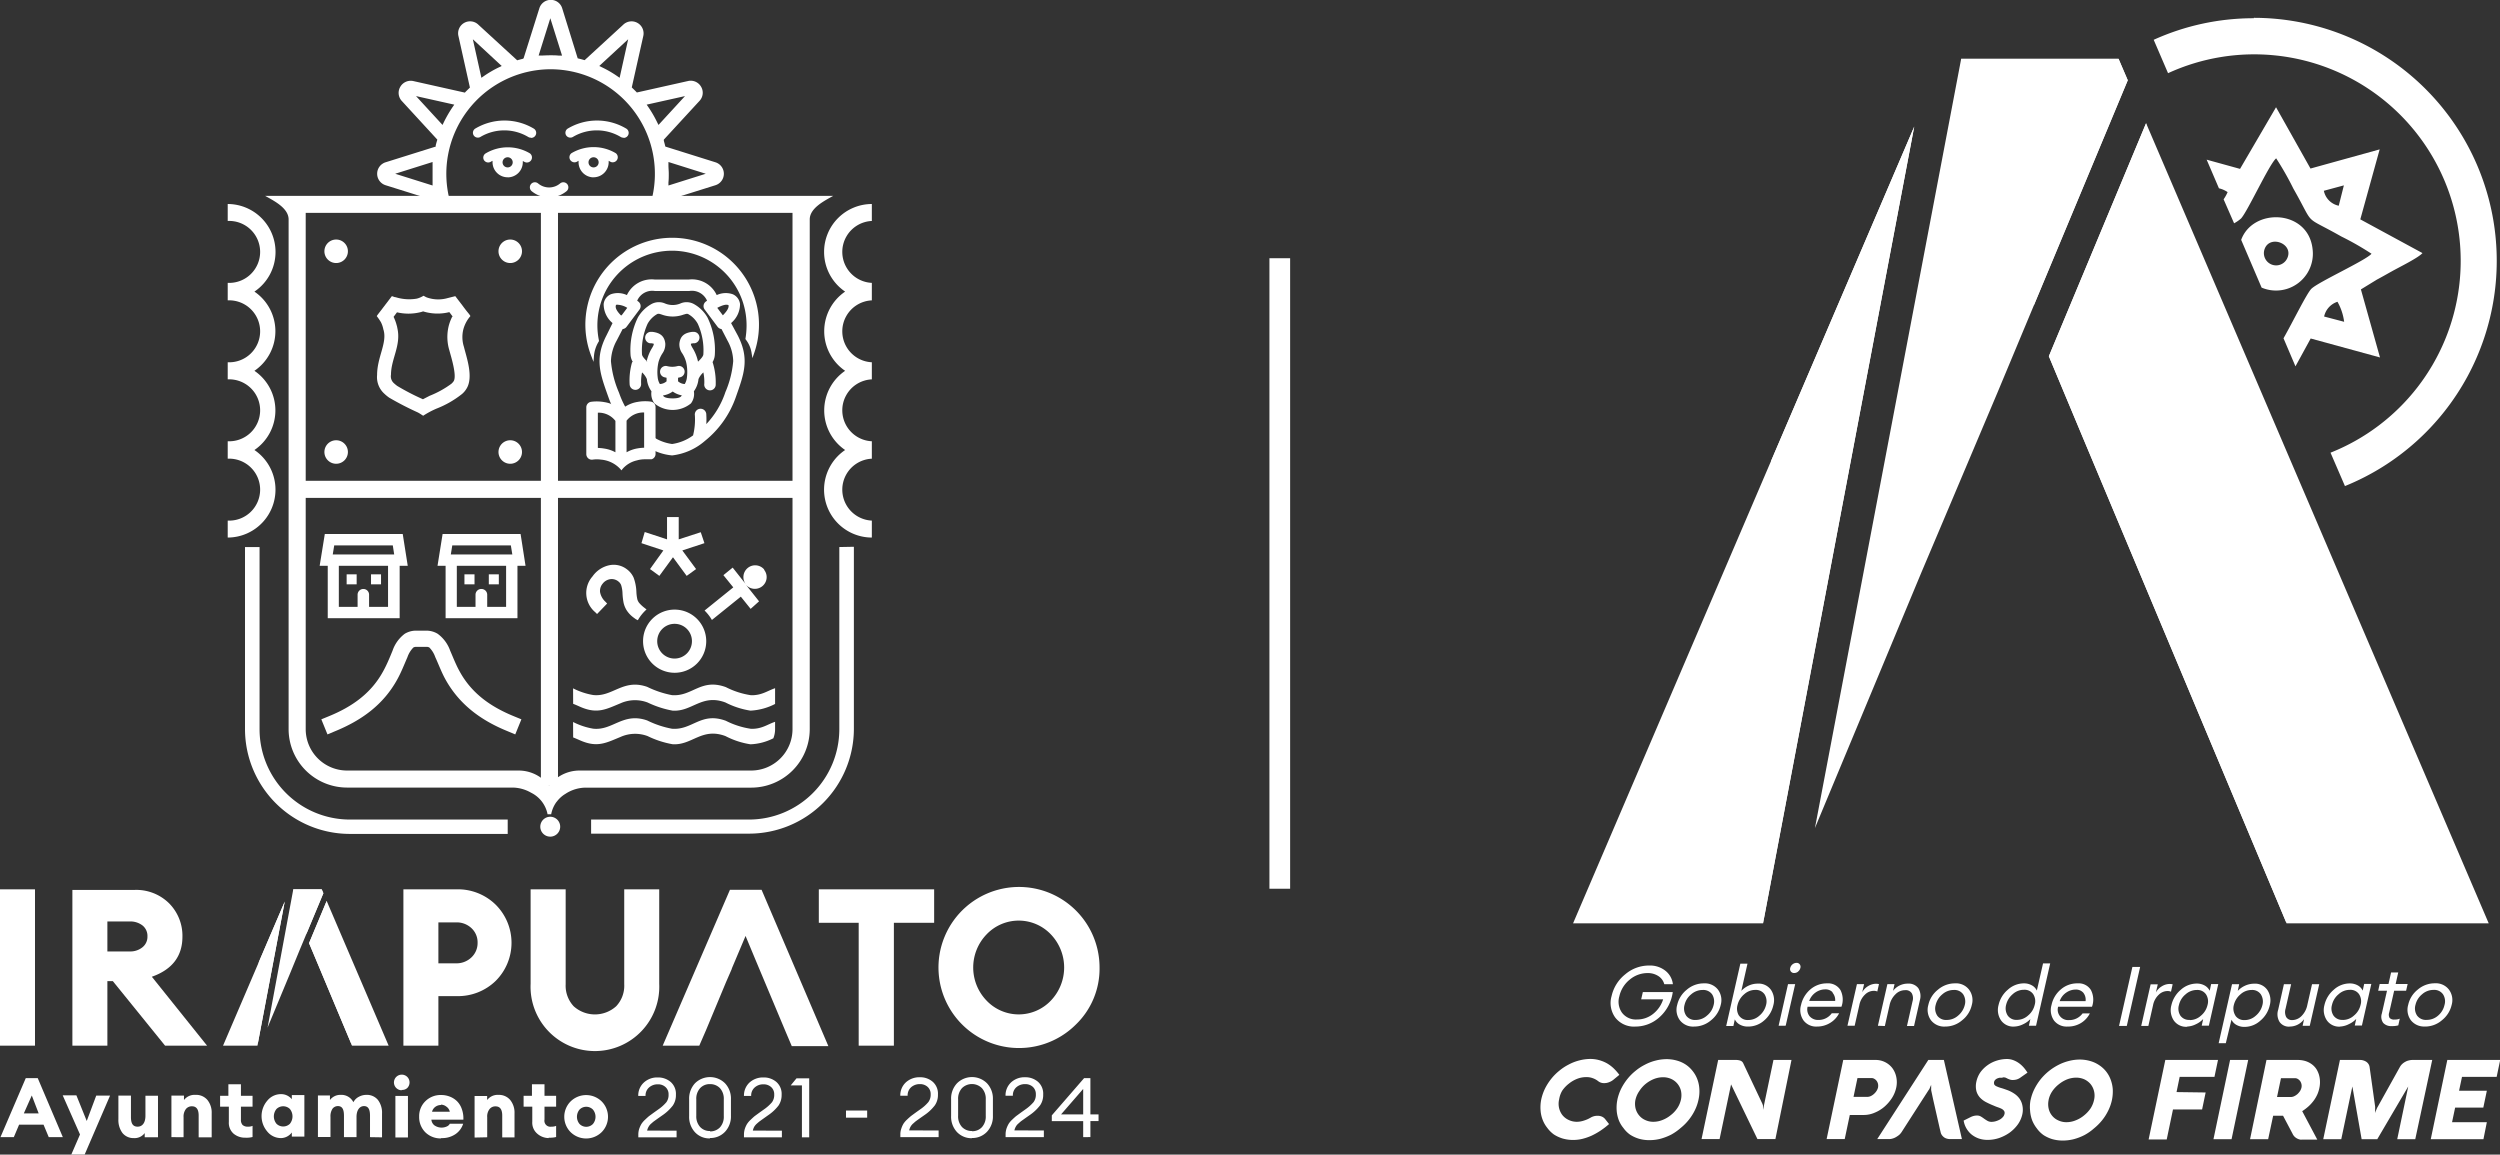 <svg id="Capa_1" data-name="Capa 1" xmlns="http://www.w3.org/2000/svg" viewBox="0 0 374.38 172.9"><rect x="0" y="0" width="374.38" height="172.9" fill="#333333" stroke="none"/><defs><style>.cls-1,.cls-2{fill:#fff;}.cls-2{fill-rule:evenodd;}</style></defs><rect class="cls-1" x="190.1" y="38.67" width="3.1" height="94.42"/><path class="cls-2" d="M206.32,438.1a6.64,6.64,0,0,0,9.65,0,7.17,7.17,0,0,0,0-9.89,6.64,6.64,0,0,0-9.65,0,7.14,7.14,0,0,0,0,9.89m13.39,3.59a12.06,12.06,0,1,1,3.54-8.53A11.62,11.62,0,0,1,219.71,441.69Z" transform="translate(-58.59 -288.27)"/><path class="cls-2" d="M130.11,429.46a2.89,2.89,0,0,0-.91-2.19,3.21,3.21,0,0,0-2.32-.87h-2.64v6.13h2.64a3.22,3.22,0,0,0,2.31-.89,2.94,2.94,0,0,0,.92-2.18M119,444.86h5.24v-7.42h2.7a8.09,8.09,0,0,0,5.89-2.29,8.05,8.05,0,0,0,0-11.39,8.07,8.07,0,0,0-5.89-2.31H119Z" transform="translate(-58.59 -288.27)"/><path class="cls-2" d="M74.67,430.75H78a2.87,2.87,0,0,0,1.93-.63,2,2,0,0,0,.74-1.61,2,2,0,0,0-.74-1.65,3,3,0,0,0-1.93-.6H74.67Zm-5.24,14.11h5.24V435.2h.82l7.82,9.66H89.6l-8.27-10.32q4.58-1.62,4.58-6a6.9,6.9,0,0,0-2-5,7,7,0,0,0-5.24-2H69.43Z" transform="translate(-58.59 -288.27)"/><polygon class="cls-2" points="128.59 156.59 133.86 156.59 133.86 138.19 139.89 138.19 139.89 133.18 122.62 133.18 122.62 138.19 128.59 138.19 128.59 156.59"/><path class="cls-2" d="M157.83,444.86h5.48l1-2.3h0c.17-.41,1.91-4.57,3-7.2h0l.87-2v-.05l0,0h0l2.06-4.88,1.57,3.77,4.5,10.73.85,2h5.48l-10-23.41h-4.74Z" transform="translate(-58.59 -288.27)"/><path class="cls-2" d="M157.31,435.59V421.45h-5.24v14.21a4.47,4.47,0,0,1-1.21,3.3,4.75,4.75,0,0,1-6.36,0,4.51,4.51,0,0,1-1.2-3.3V421.45h-5.25v14.14a9.64,9.64,0,1,0,19.26,0" transform="translate(-58.59 -288.27)"/><rect class="cls-1" y="133.18" width="5.24" height="23.41"/><path class="cls-2" d="M152.66,294.15l-4.33,4,.43.21a16.55,16.55,0,0,1,2.23,1.29l.39.27Zm8.51,8.51-5.74,1.28.27.39a17.69,17.69,0,0,1,1.29,2.23l.21.42Zm3.11,11.63-5.59-1.76,0,.47c0,.43.05.86.05,1.29s0,.86-.05,1.29l0,.47ZM129.4,294.15l4.32,4-.43.21a16.44,16.44,0,0,0-2.22,1.29l-.39.27Zm-8.51,8.51,5.73,1.28-.27.39a19,19,0,0,0-1.29,2.23l-.2.42Zm-3.12,11.63,5.6-1.76,0,.47c0,.43,0,.86,0,1.29s0,.86,0,1.29l0,.47ZM141,296.55h0c.43,0,.86,0,1.28.05l.48,0L141,291v0l-1.75,5.59.47,0C140.17,296.57,140.59,296.55,141,296.55Zm17.24,21.94h-2.15A15.66,15.66,0,0,0,141,298.64h0A15.66,15.66,0,0,0,126,318.49h-2.16l0-.13-7.5-2.35a1.8,1.8,0,0,1,0-3.44l7.5-2.35,0-.18c.06-.23.12-.46.19-.69l.05-.17-5.32-5.79a1.78,1.78,0,0,1-.23-2.11,1.8,1.8,0,0,1,2-.86l7.68,1.72.12-.14.5-.49.13-.13-1.71-7.68a1.79,1.79,0,0,1,3-1.71l5.79,5.31.17-.05.69-.18L137,297l2.36-7.49a1.79,1.79,0,0,1,1.71-1.26h0a1.78,1.78,0,0,1,1.71,1.26L145.1,297l.17.05c.24.05.47.12.69.18l.18.05,5.78-5.31a1.8,1.8,0,0,1,3,1.71l-1.72,7.68.13.13.5.49.13.14,7.68-1.72a1.79,1.79,0,0,1,1.94.86,1.77,1.77,0,0,1-.23,2.11L158,309.18l0,.17c.06.23.13.46.18.69l.05.18,7.49,2.35a1.8,1.8,0,0,1,0,3.44l-7.49,2.35Z" transform="translate(-58.59 -288.27)"/><path class="cls-2" d="M153.81,381l-.34-.25a4.15,4.15,0,0,1-1.07-1.14,3.7,3.7,0,0,1-.43-1.09,9.8,9.8,0,0,1-.16-1.42,4.59,4.59,0,0,0-.21-1.23,1.28,1.28,0,0,0-.4-.52A1.57,1.57,0,0,0,150,375a1.76,1.76,0,0,0-1.18.7,1.68,1.68,0,0,0-.37,1.24,2.6,2.6,0,0,0,.8,1.44l.26.27L148,380.22l-.27-.27a3.75,3.75,0,0,1-.41-5.36,4.11,4.11,0,0,1,2.54-1.68,3.24,3.24,0,0,1,2.62.62,3.16,3.16,0,0,1,1,1.25,6.87,6.87,0,0,1,.41,2.11,6.46,6.46,0,0,0,.15,1.16,1.57,1.57,0,0,0,.27.51,5.26,5.26,0,0,0,.81.75l.29.23a6.34,6.34,0,0,0-1.3,1.61ZM173,373.58a1.75,1.75,0,0,1-.26,2.48,1.77,1.77,0,0,1-2.48-.26l2,2.52L171,379.45l-1.47-1.83-4.33,3.49a6.53,6.53,0,0,0-1.1-1.41l4.3-3.47-1.48-1.83,1.39-1.13,2,2.53a1.76,1.76,0,0,1,2.74-2.22Z" transform="translate(-58.59 -288.27)"/><path class="cls-2" d="M170.22,339a11.94,11.94,0,0,0,.17-2,11.17,11.17,0,1,0-22.11,2.24v.07l0,.06a4.86,4.86,0,0,0-.75,2.31l-.06.78-.28-.73a13,13,0,1,1,24.31-.5l-.23.67-.12-.7a4.28,4.28,0,0,0-.87-2.07l-.05-.07Z" transform="translate(-58.59 -288.27)"/><path class="cls-2" d="M144.42,398.7c.44.17,1,.43,1.25.53,2.43,1,3.73.27,5.84-.6a5.33,5.33,0,0,1,4.06-.13,14,14,0,0,0,3.74,1.22c2.93.19,4.37-2.55,7.92-1.22a12.1,12.1,0,0,0,3.74,1.23,8.26,8.26,0,0,0,3.43-.9,3.6,3.6,0,0,0,.26-1.35v-1.12c-1.14.38-2,1.1-3.61,1.05a12.19,12.19,0,0,1-3.76-1.2c-3.74-1.38-5,1.43-8.07,1.19a14.33,14.33,0,0,1-3.71-1.24c-3.62-1.27-5.17,1.56-8.1,1.23a10.4,10.4,0,0,1-3-1Z" transform="translate(-58.59 -288.27)"/><path class="cls-2" d="M144.42,393.67c.44.16,1,.43,1.25.53,2.43,1,3.73.26,5.84-.61a5.33,5.33,0,0,1,4.06-.12,14.78,14.78,0,0,0,3.74,1.22c2.93.19,4.37-2.55,7.92-1.22a12.36,12.36,0,0,0,3.74,1.22,9,9,0,0,0,3.69-1v-2.36c-1.14.38-2,1.09-3.61,1.05a12.2,12.2,0,0,1-3.76-1.21c-3.74-1.37-5,1.43-8.07,1.2a14.72,14.72,0,0,1-3.71-1.24c-3.62-1.27-5.17,1.55-8.1,1.22a10.36,10.36,0,0,1-3-1Z" transform="translate(-58.59 -288.27)"/><path class="cls-1" d="M134.61,311.82a.76.76,0,1,0,.76.75.76.76,0,0,0-.76-.75m0,3a2.26,2.26,0,0,1-2.26-2.26,1.48,1.48,0,0,1,0-.21,2.69,2.69,0,0,0-.29.16.75.75,0,0,1-1-.27.74.74,0,0,1,.26-1,6.49,6.49,0,0,1,6.63,0,.76.76,0,0,1-.77,1.3l-.3-.16a1.48,1.48,0,0,1,0,.21A2.26,2.26,0,0,1,134.61,314.83Z" transform="translate(-58.59 -288.27)"/><path class="cls-2" d="M140.84,320.15H104.37v77.33a6.2,6.2,0,0,0,6.18,6.18h25.72a5.71,5.71,0,0,1,4.55,2.28,5.69,5.69,0,0,1,4.55-2.28h25.72a6.2,6.2,0,0,0,6.18-6.18V320.15Zm0-2.55h42.53c-1.4.78-3.45,1.82-3.52,3.46v76.42a8.77,8.77,0,0,1-8.74,8.74H146.38a5.6,5.6,0,0,0-3.13.94,4.46,4.46,0,0,0-1.25,1.12l-.11.13h0a4.58,4.58,0,0,0-.76,1.8h-.54a4.57,4.57,0,0,0-2.47-3.23,5.67,5.67,0,0,0-2.86-.77H110.55a8.76,8.76,0,0,1-8.74-8.74V321.06c-.07-1.64-2.12-2.68-3.52-3.46h42.53Z" transform="translate(-58.59 -288.27)"/><rect class="cls-1" x="81" y="31.28" width="2.56" height="86.39"/><rect class="cls-1" x="44.13" y="72" width="76.47" height="2.56"/><path class="cls-2" d="M155.42,342.43a6.38,6.38,0,0,1,.83-2.07,2.74,2.74,0,0,0,.23-.45.51.51,0,0,0,0-.17,2.92,2.92,0,0,0-.39-.07l-.19,0a.86.86,0,0,1,.25-1.7l.16,0c1.08.14,1.78.57,1.91,1.75a2.37,2.37,0,0,1-.45,1.5,4.77,4.77,0,0,0-.56,1.24,6.71,6.71,0,0,0-.13,2.32,2.35,2.35,0,0,0,.33,1,1.63,1.63,0,0,0,1-.41v-.53l-.35-.08a.86.86,0,0,1,.45-1.66,3,3,0,0,0,1.51,0,.86.86,0,1,1,.45,1.66l-.34.08v.53a1.6,1.6,0,0,0,1,.41,2.35,2.35,0,0,0,.33-1,6.48,6.48,0,0,0-.13-2.32,4.74,4.74,0,0,0-.55-1.24,2.31,2.31,0,0,1-.45-1.5c.13-1.18.82-1.61,1.9-1.75l.16,0a.86.86,0,0,1,.25,1.7l-.19,0a3.24,3.24,0,0,0-.39.07s0,.13,0,.16a3.29,3.29,0,0,0,.23.46,6.38,6.38,0,0,1,.83,2.07c.3-.29.8-.78.8-1.11a9.56,9.56,0,0,0-.83-4.55,3.66,3.66,0,0,0-1.4-1.44c-.23-.15-.49,0-.73.05a4.73,4.73,0,0,1-3.26,0c-.24-.07-.5-.2-.74-.05a3.73,3.73,0,0,0-1.4,1.44,9.69,9.69,0,0,0-.83,4.55c0,.33.51.82.8,1.11m5.25,5.06a3.3,3.3,0,0,1-1.45-.59,3.35,3.35,0,0,1-1.45.59c.14.41,1.08.44,1.45.44S160.53,347.9,160.67,347.49Zm-7.42-5a2.38,2.38,0,0,1-.35-1.16,11.13,11.13,0,0,1,1.1-5.51,5.36,5.36,0,0,1,1.92-1.95,2.31,2.31,0,0,1,2.18-.14,3,3,0,0,0,2.24,0,2.29,2.29,0,0,1,2.17.14,5.28,5.28,0,0,1,1.92,1.95,11.15,11.15,0,0,1,1.1,5.52,2.41,2.41,0,0,1-.34,1.15,10,10,0,0,1,.47,3.35.86.86,0,1,1-1.71-.1,7,7,0,0,0-.14-1.7,2.85,2.85,0,0,0-.73,1,3.7,3.7,0,0,1-.69,1.83,2.35,2.35,0,0,1-.44,1.81,4.31,4.31,0,0,1-5.47,0,2.43,2.43,0,0,1-.44-1.81,3.7,3.7,0,0,1-.69-1.83,3,3,0,0,0-.72-1,6.52,6.52,0,0,0-.14,1.7.86.86,0,0,1-1.72.1A9.78,9.78,0,0,1,153.25,342.5Zm-1.68-7,.84-1.12a3,3,0,0,0-1.37-.46.78.78,0,0,0-.26,0,.1.1,0,0,0-.07.09C150.66,334.47,151.18,335.09,151.57,335.49ZM166,334.37l.84,1.12c.4-.4.91-1,.86-1.45,0-.05,0-.07-.06-.09C167.25,333.78,166.51,334.1,166,334.37Zm-11.37,15.28a.86.86,0,0,1,1.16.86c0,.09,0,.19,0,.3l-.13-.4A1.66,1.66,0,0,0,154.65,349.65Zm-4.31-13a3.68,3.68,0,0,1-1.33-2.85,1.81,1.81,0,0,1,1.09-1.47,3.2,3.2,0,0,1,2.39.13,4.09,4.09,0,0,1,4.17-2.33h5.11a4.08,4.08,0,0,1,4.17,2.33,3.2,3.2,0,0,1,2.39-.13,1.82,1.82,0,0,1,1.1,1.47,3.69,3.69,0,0,1-1.34,2.85l1,1.85c1.82,3.54.92,5.81-.31,9.3a14.54,14.54,0,0,1-4.6,6.49,9.06,9.06,0,0,1-4.92,2.18,8.08,8.08,0,0,1-4.05-1.53,1.66,1.66,0,0,0,.62-.49,1.8,1.8,0,0,0,.35-.93,6.83,6.83,0,0,0,3.08,1.24,6.89,6.89,0,0,0,3.14-1.29,9.82,9.82,0,0,0,.27-3,.86.86,0,1,1,1.71-.11,11.21,11.21,0,0,1,0,1.42,12.88,12.88,0,0,0,2.78-4.56l.07-.21a14.87,14.87,0,0,0,1.18-4.66,6.61,6.61,0,0,0-.85-3.06l-.9-1.74a.9.9,0,0,1-.59-.34l-1.93-2.58a.85.85,0,0,1,.17-1.2l.18-.13a2.47,2.47,0,0,0-2.68-1.45h-5.11a2.46,2.46,0,0,0-2.67,1.45l.17.13a.85.85,0,0,1,.17,1.2l-1.93,2.58a.86.86,0,0,1-.59.34l-.9,1.74a6.73,6.73,0,0,0-.85,3.06,15.15,15.15,0,0,0,1.18,4.66l.08.21a12.82,12.82,0,0,0,1.34,2.73,1.53,1.53,0,0,0-.46,1.4,1.89,1.89,0,0,0-.21.62,14.86,14.86,0,0,1-2.29-4.17c-1.24-3.49-2.14-5.76-.31-9.3Z" transform="translate(-58.59 -288.27)"/><path class="cls-1" d="M140.82,317.85a4.22,4.22,0,0,1-2.6-.94.76.76,0,0,1-.12-1.06.75.75,0,0,1,1.06-.12,2.56,2.56,0,0,0,3.32,0,.75.75,0,1,1,.94,1.18,4.22,4.22,0,0,1-2.6.94" transform="translate(-58.59 -288.27)"/><path class="cls-1" d="M138.09,308.89a.75.75,0,0,1-.38-.1,7,7,0,0,0-7.2,0,.75.75,0,0,1-1-.27.74.74,0,0,1,.26-1,8.56,8.56,0,0,1,8.74,0,.75.75,0,0,1-.39,1.4Z" transform="translate(-58.59 -288.27)"/><path class="cls-1" d="M151.94,308.89a.75.75,0,0,1-.38-.1,7,7,0,0,0-7.2,0,.75.75,0,0,1-1-.27.74.74,0,0,1,.26-1,8.56,8.56,0,0,1,8.74,0,.75.75,0,0,1-.39,1.4Z" transform="translate(-58.59 -288.27)"/><path class="cls-1" d="M147.47,311.82a.76.76,0,1,1-.75.75.76.76,0,0,1,.75-.75m0,3a2.27,2.27,0,0,0,2.27-2.26c0-.07,0-.14,0-.21l.29.16a.76.76,0,0,0,.77-1.3,6.49,6.49,0,0,0-6.63,0,.76.76,0,0,0,.77,1.3l.29-.16c0,.07,0,.14,0,.21A2.26,2.26,0,0,0,147.47,314.83Z" transform="translate(-58.59 -288.27)"/><path class="cls-1" d="M99.85,326a7.15,7.15,0,0,1-3.16,5.94,7.17,7.17,0,0,1,0,11.86,7.17,7.17,0,0,1,0,11.86,7.17,7.17,0,0,1-4,13.11v-2.54a4.64,4.64,0,1,0,0-9.27v-2.61a4.64,4.64,0,1,0,0-9.27v-2.56a4.64,4.64,0,1,0,0-9.27v-2.62a4.64,4.64,0,1,0,0-9.27v-2.54A7.18,7.18,0,0,1,99.85,326" transform="translate(-58.59 -288.27)"/><path class="cls-1" d="M182,326a7.17,7.17,0,0,0,3.15,5.94,7.18,7.18,0,0,0,0,11.86,7.18,7.18,0,0,0,0,11.86,7.17,7.17,0,0,0,4,13.11v-2.54a4.64,4.64,0,0,1,0-9.27v-2.61a4.64,4.64,0,0,1,0-9.27v-2.56a4.64,4.64,0,0,1,0-9.27v-2.62a4.64,4.64,0,0,1,0-9.27v-2.54A7.17,7.17,0,0,0,182,326" transform="translate(-58.59 -288.27)"/><path class="cls-2" d="M134.62,413.15H110.94a15.71,15.71,0,0,1-15.66-15.67V370.19h2.18v27.29A13.53,13.53,0,0,0,110.94,411h23.68Zm51.84-43v27.29a15.71,15.71,0,0,1-15.67,15.67H147.11V411h23.68a13.54,13.54,0,0,0,13.49-13.49V370.19Z" transform="translate(-58.59 -288.27)"/><path class="cls-2" d="M141,410.58a1.49,1.49,0,1,1-1.5,1.49,1.49,1.49,0,0,1,1.5-1.49" transform="translate(-58.59 -288.27)"/><path class="cls-2" d="M118.44,373v7.85H107.67V373h-1.21l.77-4.76H118.9l.75,4.76Zm-7.94,1.28H112v1.5h-1.5Zm3.65,0h1.5v1.5h-1.5ZM113,376.47h0a.85.85,0,0,1,.86.86v1.82h2.84V373h-7.37v6.15h2.81v-1.82A.86.86,0,0,1,113,376.47Zm-4.58-5.17h9.2l-.21-1.36h-8.77Z" transform="translate(-58.59 -288.27)"/><path class="cls-2" d="M152.42,351.3V356a5,5,0,0,1,1.63-.58,6.64,6.64,0,0,1,1-.1v-5.28a3.18,3.18,0,0,0-2.63,1.23M150.75,356V351.3a3.17,3.17,0,0,0-2.63-1.23v5.28a6.64,6.64,0,0,1,1,.1A5,5,0,0,1,150.75,356Zm.83-6.33a4.69,4.69,0,0,1,2.47-1.21,6.44,6.44,0,0,1,2-.05.83.83,0,0,1,.71.83v7a.82.82,0,0,1-.29.64.76.76,0,0,1-.32.17H156a5.25,5.25,0,0,0-.56,0h-.27a4.42,4.42,0,0,0-1,.11h0l-.22.06a4,4,0,0,0-2.11,1.25l-.19.24-.2-.24a4.43,4.43,0,0,0-2.86-1.37h0a4.29,4.29,0,0,0-1.24,0,.82.82,0,0,1-.67-.19.86.86,0,0,1-.29-.64v-7a.84.84,0,0,1,.72-.83,6.45,6.45,0,0,1,2,.05A4.62,4.62,0,0,1,151.58,349.7Z" transform="translate(-58.59 -288.27)"/><path class="cls-2" d="M108.93,324.14a1.76,1.76,0,1,1-1.76,1.76,1.76,1.76,0,0,1,1.76-1.76" transform="translate(-58.59 -288.27)"/><path class="cls-2" d="M135,324.14a1.76,1.76,0,1,1-1.76,1.76,1.76,1.76,0,0,1,1.76-1.76" transform="translate(-58.59 -288.27)"/><path class="cls-2" d="M108.93,354.2a1.76,1.76,0,1,1-1.76,1.76,1.76,1.76,0,0,1,1.76-1.76" transform="translate(-58.59 -288.27)"/><path class="cls-2" d="M135,354.2a1.76,1.76,0,1,1-1.76,1.76A1.76,1.76,0,0,1,135,354.2" transform="translate(-58.59 -288.27)"/><path class="cls-2" d="M126.39,335.69l-.24-.32-.27-.36a7.28,7.28,0,0,1-3.93-.11,3.52,3.52,0,0,1-.48.14,7.5,7.5,0,0,1-3.43,0l-.51.68A6.8,6.8,0,0,1,118,337a2.23,2.23,0,0,1,.09.39c.6,2.6-.94,4.6-.95,7a1.37,1.37,0,0,0,.38,1.21,6.09,6.09,0,0,0,.55.46,34.84,34.84,0,0,0,3.86,2c.33-.18.66-.34,1-.52a14.36,14.36,0,0,0,3.24-1.79,2,2,0,0,0,.36-.4c.51-.84-.41-3.71-.64-4.59a6.89,6.89,0,0,1-.09-3.74,7.32,7.32,0,0,1,.51-1.33M116,337.61a.76.76,0,0,1,.06.2c.47,1.9-1,4-1,6.62a3.34,3.34,0,0,0,1.09,2.8,6.13,6.13,0,0,0,.72.59,46.46,46.46,0,0,0,4.28,2.21c.31.16.54.33.81.5a13,13,0,0,1,2-1.07,14.64,14.64,0,0,0,3.82-2.19,3.18,3.18,0,0,0,.68-.81c1.06-1.72,0-4.64-.39-6.23a4.78,4.78,0,0,1-.09-2.65,5,5,0,0,1,.87-1.75l.18-.22c0-.1-.46-.63-.56-.76s-.39-.5-.56-.74l-1.14-1.49-1.15.29a5.11,5.11,0,0,1-3.12-.1c-.2-.08-.32-.17-.49-.25a3.52,3.52,0,0,1-1,.43,6.78,6.78,0,0,1-3.16-.21c-.2,0-.4-.13-.58-.16l-1.7,2.23c-.1.13-.52.66-.56.76a8.81,8.81,0,0,1,.62.9A4.06,4.06,0,0,1,116,337.61Z" transform="translate(-58.59 -288.27)"/><path class="cls-2" d="M136.08,373v7.85H125.32V373h-1.21l.76-4.76h11.68l.74,4.76Zm-7.94,1.28h1.51v1.5h-1.51Zm3.65,0h1.5v1.5h-1.5Zm-1.11,2.19h0a.86.86,0,0,1,.87.86v1.82h2.83V373H127v6.15h2.8v-1.82A.86.86,0,0,1,130.68,376.47Zm-4.58-5.17h9.21l-.22-1.36h-8.77Z" transform="translate(-58.59 -288.27)"/><path class="cls-2" d="M159.62,381.69a2.6,2.6,0,1,0,2.59,2.59,2.59,2.59,0,0,0-2.59-2.59m0-2.13a4.73,4.73,0,1,1-4.73,4.72A4.72,4.72,0,0,1,159.62,379.56Z" transform="translate(-58.59 -288.27)"/><path class="cls-2" d="M121.63,382.71h.81a3.26,3.26,0,0,1,1.69.47A5.3,5.3,0,0,1,126,385.7c.46,1.05.87,2.13,1.43,3.13,1.81,3.31,4.69,5.3,8.12,6.7l1.12.46-.92,2.26-1.12-.47c-4-1.62-7.25-4-9.34-7.78-.59-1.07-1-2.2-1.52-3.33a3.82,3.82,0,0,0-.88-1.43.77.77,0,0,0-.42-.1h-1.56a.77.77,0,0,0-.42.1,3.82,3.82,0,0,0-.88,1.43c-.49,1.13-.93,2.26-1.52,3.33-2.09,3.82-5.38,6.16-9.34,7.78l-1.12.47-.92-2.26,1.12-.46c3.43-1.4,6.31-3.39,8.12-6.7.56-1,1-2.08,1.43-3.13a5.3,5.3,0,0,1,1.82-2.52,3.26,3.26,0,0,1,1.69-.47h.79" transform="translate(-58.59 -288.27)"/><polygon class="cls-1" points="98.74 86.24 97.34 85.22 99.34 82.43 96.06 81.34 96.55 79.67 99.89 80.77 99.89 77.43 101.64 77.43 101.64 80.77 104.94 79.7 105.49 81.34 102.18 82.43 104.24 85.22 102.83 86.24 100.78 83.45 98.74 86.24"/><polygon class="cls-1" points="48.92 134.92 58.2 156.59 52.72 156.59 51.68 154.12 51.68 154.12 47.16 143.32 47.16 143.32 46.28 141.24 48.92 134.92"/><path class="cls-1" d="M102.51,421.45h4.26l.25.58-3.53,8.45L102,434.11h0l-.52,1.25h0l-2.84,6.84,0,.06v0Z" transform="translate(-58.59 -288.27)"/><polygon class="cls-1" points="33.4 156.59 42.64 135.01 38.55 156.59 33.4 156.59"/><polygon class="cls-2" points="52.72 156.59 49.37 137.5 48.92 134.92 46.28 141.24 52.72 156.59"/><polygon class="cls-2" points="48.42 133.76 48.17 133.18 43.91 133.18 45.88 139.86 48.42 133.76"/><polygon class="cls-2" points="38.55 156.59 42.64 135.01 38.76 144.07 38.55 156.59"/><path class="cls-1" d="M217.49,455.15h3.31v-3.81Zm3.31,3.41v-2.4h-4.7v-.86l4.84-5.58h.94v5.43h1.22v1h-1.22v2.4Zm-5.89-1v1h-5.73v-.42a2.84,2.84,0,0,1,.14-.88,4.23,4.23,0,0,1,.32-.7,3.25,3.25,0,0,1,.55-.64c.25-.24.44-.41.59-.53l.71-.52.66-.47a6.41,6.41,0,0,0,1.22-1.09,1.82,1.82,0,0,0,.34-1.16,1.46,1.46,0,0,0-.44-1.11,1.65,1.65,0,0,0-1.17-.42,1.92,1.92,0,0,0-1.3.46,1.58,1.58,0,0,0-.53,1.28h-1.1a2.65,2.65,0,0,1,.83-2,2.94,2.94,0,0,1,2.08-.77,2.88,2.88,0,0,1,1.95.68,2.37,2.37,0,0,1,.78,1.91,2.73,2.73,0,0,1-.46,1.61,6.77,6.77,0,0,1-1.58,1.48l-.6.42-.6.43c-.14.1-.29.24-.46.39a1.6,1.6,0,0,0-.4.48,1.8,1.8,0,0,0-.21.56Zm-10.76.11a1.94,1.94,0,0,0,1.49-.61,2.35,2.35,0,0,0,.57-1.67V452.9a2.35,2.35,0,0,0-.57-1.67,2.12,2.12,0,0,0-3,0,2.35,2.35,0,0,0-.57,1.67v2.46a2.35,2.35,0,0,0,.57,1.67A2,2,0,0,0,204.15,457.64Zm0,1.05a3,3,0,0,1-2.26-.93,3.37,3.37,0,0,1-.87-2.4V452.9a3.34,3.34,0,0,1,.88-2.4,3.17,3.17,0,0,1,4.5,0,3.33,3.33,0,0,1,.88,2.39v2.46a3.34,3.34,0,0,1-.88,2.4A3,3,0,0,1,204.15,458.69Zm-5-1.16v1h-5.73v-.42a2.58,2.58,0,0,1,.15-.88,3.56,3.56,0,0,1,.31-.7,3.25,3.25,0,0,1,.55-.64c.25-.24.45-.41.59-.53l.71-.52.66-.47a5.83,5.83,0,0,0,1.22-1.09,1.82,1.82,0,0,0,.35-1.16,1.43,1.43,0,0,0-.45-1.11,1.65,1.65,0,0,0-1.17-.42,1.92,1.92,0,0,0-1.3.46,1.62,1.62,0,0,0-.53,1.28h-1.1a2.65,2.65,0,0,1,.83-2,3,3,0,0,1,2.09-.77,2.85,2.85,0,0,1,1.94.68,2.37,2.37,0,0,1,.78,1.91,2.73,2.73,0,0,1-.46,1.61,6.57,6.57,0,0,1-1.58,1.48l-.6.42-.6.43c-.14.1-.29.24-.46.39a1.76,1.76,0,0,0-.4.48,2.09,2.09,0,0,0-.21.56Zm-13.87-1.92v-1.07h3.17v1.07Zm-6.6,2.95v-7.78H177l.87-1.06h1.9v8.84Zm-3-1v1H170v-.42a2.84,2.84,0,0,1,.14-.88,3.54,3.54,0,0,1,.32-.7,3.25,3.25,0,0,1,.55-.64c.25-.24.44-.41.58-.53l.71-.52.66-.47a6.22,6.22,0,0,0,1.23-1.09,1.82,1.82,0,0,0,.34-1.16,1.43,1.43,0,0,0-.45-1.11,1.65,1.65,0,0,0-1.17-.42,1.89,1.89,0,0,0-1.29.46,1.59,1.59,0,0,0-.54,1.28H170a2.65,2.65,0,0,1,.82-2,3,3,0,0,1,2.09-.77,2.88,2.88,0,0,1,1.95.68,2.37,2.37,0,0,1,.78,1.91,2.8,2.8,0,0,1-.46,1.61,6.65,6.65,0,0,1-1.59,1.48l-.59.42-.6.43c-.14.1-.3.24-.47.39a2,2,0,0,0-.4.48,2.07,2.07,0,0,0-.2.56Zm-10.77.11a2,2,0,0,0,1.5-.61,2.35,2.35,0,0,0,.57-1.67V452.9a2.35,2.35,0,0,0-.57-1.67,2,2,0,0,0-1.5-.61,1.93,1.93,0,0,0-1.48.61,2.35,2.35,0,0,0-.57,1.67v2.46a2.35,2.35,0,0,0,.57,1.67A1.93,1.93,0,0,0,164.93,457.64Zm0,1.05a2.94,2.94,0,0,1-2.25-.93,3.37,3.37,0,0,1-.87-2.4V452.9a3.37,3.37,0,0,1,.87-2.4,3.19,3.19,0,0,1,4.51,0,3.33,3.33,0,0,1,.88,2.39v2.46a3.34,3.34,0,0,1-.88,2.4A3,3,0,0,1,164.93,458.69Zm-5-1.16v1h-5.73v-.42a2.84,2.84,0,0,1,.14-.88,4.23,4.23,0,0,1,.32-.7,3.25,3.25,0,0,1,.55-.64c.25-.24.44-.41.58-.53l.71-.52.66-.47a6.22,6.22,0,0,0,1.23-1.09,1.82,1.82,0,0,0,.34-1.16,1.43,1.43,0,0,0-.45-1.11,1.61,1.61,0,0,0-1.17-.42,1.91,1.91,0,0,0-1.29.46,1.59,1.59,0,0,0-.54,1.28h-1.09a2.62,2.62,0,0,1,.83-2,2.94,2.94,0,0,1,2.08-.77,2.88,2.88,0,0,1,1.95.68,2.37,2.37,0,0,1,.78,1.91,2.73,2.73,0,0,1-.46,1.61,6.77,6.77,0,0,1-1.58,1.48l-.6.42-.6.43c-.14.1-.3.24-.47.39a1.72,1.72,0,0,0-.39.48,1.8,1.8,0,0,0-.21.56Zm-14.53-1a1.4,1.4,0,0,0,2,0,1.69,1.69,0,0,0,0-2.16,1.4,1.4,0,0,0-2,0,1.69,1.69,0,0,0,0,2.16Zm3.3,1.23a3.32,3.32,0,0,1-4.63,0,3.26,3.26,0,0,1,0-4.62,3.32,3.32,0,0,1,4.63,0,3.26,3.26,0,0,1,0,4.62Zm-7.92.88A2.64,2.64,0,0,1,139,458a2.16,2.16,0,0,1-.7-1.75V454H137v-1.63h1.25v-1.73h1.88v1.73h1.74V454h-1.74v1.93a.9.9,0,0,0,1.05,1.06,1.68,1.68,0,0,0,.69-.12v1.67A3.78,3.78,0,0,1,140.76,458.64Zm-11.1-.08v-6.22h1.88V453a2,2,0,0,1,1.73-.77A2.19,2.19,0,0,1,135,453a3,3,0,0,1,.64,2v3.6H133.8v-3.27c0-.92-.33-1.38-1-1.38a1.1,1.1,0,0,0-.9.41,1.8,1.8,0,0,0-.35,1.22v3Zm-5-4.87a1.41,1.41,0,0,0-.89.28,1.29,1.29,0,0,0-.48.72h2.66a1.24,1.24,0,0,0-.5-.75A1.37,1.37,0,0,0,124.61,453.69Zm0,5a3.25,3.25,0,0,1-2.38-.92,3.2,3.2,0,0,1-.92-2.34,3.11,3.11,0,0,1,.94-2.32,3.23,3.23,0,0,1,2.36-.92,3.52,3.52,0,0,1,1.29.24,3.19,3.19,0,0,1,1.07.68,3,3,0,0,1,.72,1.16,4.1,4.1,0,0,1,.24,1.61h-4.79a1.22,1.22,0,0,0,.45.85,1.88,1.88,0,0,0,1.86.17.87.87,0,0,0,.45-.41h2a2.94,2.94,0,0,1-1.2,1.59A3.52,3.52,0,0,1,124.66,458.7Zm-6.86-.14v-6.22h1.88v6.22Zm.94-7.07a1.17,1.17,0,1,1,.84-2,1.18,1.18,0,0,1,0,1.66A1.14,1.14,0,0,1,118.74,451.49ZM114,458.56v-3.22c0-1-.3-1.43-.9-1.43s-1.09.51-1.12,1.55v3.1h-1.88v-3.22c0-1-.3-1.43-.9-1.43a1,1,0,0,0-.82.4,2.06,2.06,0,0,0-.3,1.23v3h-1.88v-6.22H108V453a1.93,1.93,0,0,1,1.6-.77,2,2,0,0,1,1.91,1.1,1.88,1.88,0,0,1,.83-.82,2.33,2.33,0,0,1,1.09-.28,2.13,2.13,0,0,1,1.75.75,3.15,3.15,0,0,1,.62,2.06v3.55Zm-14-2a1.44,1.44,0,0,0,2,0,1.77,1.77,0,0,0,0-2.22,1.44,1.44,0,0,0-2,0,1.74,1.74,0,0,0,0,2.22Zm.6,2.14a2.62,2.62,0,0,1-2-1,3.54,3.54,0,0,1,0-4.58,2.62,2.62,0,0,1,2-1,2.06,2.06,0,0,1,1.69.76v-.62h1.88v6.22h-1.88v-.62A2.06,2.06,0,0,1,100.53,458.7Zm-5.24-.06a2.64,2.64,0,0,1-1.8-.61,2.16,2.16,0,0,1-.7-1.75V454H91.55v-1.63h1.24v-1.73h1.88v1.73h1.74V454H94.67v1.93a1.11,1.11,0,0,0,.25.81,1.14,1.14,0,0,0,.81.25,1.63,1.63,0,0,0,.68-.12v1.67A3.69,3.69,0,0,1,95.29,458.64Zm-11.1-.08v-6.22h1.88V453a2,2,0,0,1,1.73-.77,2.2,2.2,0,0,1,1.78.76,3,3,0,0,1,.64,2v3.6H88.34v-3.27c0-.92-.34-1.38-1-1.38a1.12,1.12,0,0,0-.91.41,1.85,1.85,0,0,0-.35,1.22v3Zm-5.58.14a2.11,2.11,0,0,1-1.75-.76,3.23,3.23,0,0,1-.61-2.05v-3.55h1.88v3.22c0,1,.32,1.43,1,1.43s1.17-.54,1.17-1.63v-3h1.88v6.22H80.26v-.63A1.87,1.87,0,0,1,78.61,458.7Zm-7.41,2.46h-2l1.3-3-2.59-5.86h2.05l1.55,3.84L73,452.34h2.07Zm-7.92-8.84L62.16,455h2.22Zm-4.69,6.24,3.79-8.84h1.79L68,458.56H65.89l-.78-1.87H61.45l-.79,1.87Z" transform="translate(-58.59 -288.27)"/><polygon class="cls-1" points="321.38 18.45 372.69 138.27 342.42 138.27 336.68 124.6 336.68 124.6 311.64 64.9 311.64 64.9 306.82 53.35 321.38 18.45"/><path class="cls-1" d="M352.28,297.08h23.57l1.38,3.21L357.74,347l-8.49,20.08v0L346.32,374h0c-4.65,11.17-13.5,32.43-15.74,37.79l-.14.34-.06.14Z" transform="translate(-58.59 -288.27)"/><polygon class="cls-1" points="235.57 138.27 286.66 18.96 264.02 138.27 235.57 138.27"/><polygon class="cls-2" points="342.42 138.27 321.38 18.45 306.82 53.35 342.42 138.27"/><polygon class="cls-2" points="318.63 12.02 317.26 8.82 293.69 8.82 304.57 45.73 318.63 12.02"/><polygon class="cls-2" points="264.02 138.27 286.66 18.96 265.23 69.01 264.02 138.27"/><path class="cls-2" d="M396.11,290.94a36.39,36.39,0,0,1,13.64,70.12l-2.16-5a30.92,30.92,0,1,0-24.33-56.83l-2.15-5a36.27,36.27,0,0,1,15-3.23" transform="translate(-58.59 -288.27)"/><path class="cls-2" d="M408.82,319.08a2.88,2.88,0,0,1-2.23-2.24l3-.81Zm-15.67,2.63a5.4,5.4,0,0,0,1.05-.73c1-1.1,4.24-8.18,5.25-9a44.48,44.48,0,0,1,2.58,4.54c3.37,5.92,1.24,3.8,7.17,7.16a42.58,42.58,0,0,1,4.53,2.59c-.86,1-7.94,4.21-9,5.24-.66.62-2.73,4.86-4.18,7.42l1.79,4.2,2.28-4.17L415,341.8l-2.86-10.19,2.4-1.47c.83-.44,1.53-.85,2.31-1.28,1.06-.59,3.92-2,4.51-2.69l-9.31-5.05,2.9-10.48-10.36,2.87-5.16-9.18-5.39,9.23-5-1.38,1.84,4.29a3.8,3.8,0,0,1,1.3.57,6.23,6.23,0,0,1-.6,1.08Zm4.12,9.63a5.52,5.52,0,0,0,7.63-5.8c-.66-5.92-8.93-6.2-10.69-1.35Zm3.86-4.44a1.83,1.83,0,1,1-3.37-1.44C398.61,323.44,402.06,324.78,401.13,326.9Zm7.5,6.56a8.16,8.16,0,0,1,1,3l-3-.79A3,3,0,0,1,408.63,333.46Z" transform="translate(-58.59 -288.27)"/><path class="cls-1" d="M420.55,440.35A1.63,1.63,0,0,0,422,441a2.55,2.55,0,0,0,1.71-.65,2.91,2.91,0,0,0,.95-1.59,1.91,1.91,0,0,0-.23-1.6,1.6,1.6,0,0,0-1.41-.65,2.55,2.55,0,0,0-1.71.65,2.88,2.88,0,0,0-1,1.6,1.93,1.93,0,0,0,.24,1.59m1.2,1.64a2.51,2.51,0,0,1-2.13-.94,2.64,2.64,0,0,1-.4-2.29,4,4,0,0,1,1.44-2.3,3.89,3.89,0,0,1,2.55-.94,2.47,2.47,0,0,1,2.11.94,2.62,2.62,0,0,1,.41,2.3,4.1,4.1,0,0,1-1.45,2.29A3.86,3.86,0,0,1,421.75,442Zm-5-.06a1.59,1.59,0,0,1-1.27-.48,1.57,1.57,0,0,1-.2-1.42l.77-3.4h-1.32l.22-1h1.32l.39-1.73h1.07l-.39,1.73h1.8l-.23,1h-1.79l-.74,3.26a1,1,0,0,0,.06.82.91.91,0,0,0,.73.24,2,2,0,0,0,.79-.13l-.22,1A3.3,3.3,0,0,1,416.75,441.93Zm-7.32-.92a2.47,2.47,0,0,0,1.66-.65,2.9,2.9,0,0,0,1-1.6,1.94,1.94,0,0,0-.23-1.61,1.56,1.56,0,0,0-1.37-.65,2.48,2.48,0,0,0-1.68.65,2.89,2.89,0,0,0-1,1.61,1.92,1.92,0,0,0,.23,1.6A1.58,1.58,0,0,0,409.43,441Zm-.39,1a2.24,2.24,0,0,1-2-.94,2.78,2.78,0,0,1-.36-2.29,4.24,4.24,0,0,1,1.4-2.3,3.57,3.57,0,0,1,2.39-.94,2.41,2.41,0,0,1,1.21.3,1.76,1.76,0,0,1,.73.78l.22-1h1.07l-1.41,6.23h-1.07l.22-1a3.42,3.42,0,0,1-1.09.78A3.23,3.23,0,0,1,409,442Zm-7.57,0a1.7,1.7,0,0,1-1.5-.69,2.21,2.21,0,0,1-.22-1.83l.86-3.83h1.08l-.83,3.66a1.7,1.7,0,0,0,.09,1.25,1,1,0,0,0,.93.46,2,2,0,0,0,1.38-.62,3.18,3.18,0,0,0,.86-1.66l.7-3.09h1.08l-1.42,6.23h-1.07l.22-1A2.64,2.64,0,0,1,401.47,442Zm-8.12-1.63a1.58,1.58,0,0,0,1.38.65,2.47,2.47,0,0,0,1.66-.65,3,3,0,0,0,1-1.6,2,2,0,0,0-.24-1.61,1.56,1.56,0,0,0-1.37-.65,2.49,2.49,0,0,0-1.67.65,3,3,0,0,0-1,1.61A2,2,0,0,0,393.35,440.36Zm-1.44,4.11h-1.07l2-8.83h1.07l-.21,1a3.31,3.31,0,0,1,1.09-.78,3.22,3.22,0,0,1,1.34-.3,2.23,2.23,0,0,1,2,.94,2.8,2.8,0,0,1,.36,2.3,4.19,4.19,0,0,1-1.4,2.29,3.54,3.54,0,0,1-2.38.94,2.39,2.39,0,0,1-1.21-.3,1.73,1.73,0,0,1-.74-.78Zm-5.4-3.46a2.47,2.47,0,0,0,1.66-.65,2.9,2.9,0,0,0,1-1.6,1.94,1.94,0,0,0-.23-1.61,1.56,1.56,0,0,0-1.37-.65,2.52,2.52,0,0,0-1.68.65,2.89,2.89,0,0,0-1,1.61,1.92,1.92,0,0,0,.23,1.6A1.58,1.58,0,0,0,386.51,441Zm-.39,1a2.24,2.24,0,0,1-2-.94,2.78,2.78,0,0,1-.36-2.29,4.24,4.24,0,0,1,1.4-2.3,3.58,3.58,0,0,1,2.39-.94,2.39,2.39,0,0,1,1.21.3,1.84,1.84,0,0,1,.74.78l.21-1h1.07l-1.41,6.23h-1.07l.22-1a3.42,3.42,0,0,1-1.09.78A3.23,3.23,0,0,1,386.12,442Zm-6.88-.12,1.41-6.23h1.07l-.28,1.21a2.38,2.38,0,0,1,.89-.92,2.25,2.25,0,0,1,1.15-.35,2.12,2.12,0,0,1,.47.05l-.25,1.11a1.22,1.22,0,0,0-.56-.1,1.9,1.9,0,0,0-1.28.56,2.91,2.91,0,0,0-.85,1.58l-.7,3.09Zm-3.32,0,2-8.84h1.16l-2,8.84Zm-5.37-5a1.48,1.48,0,0,0-1.14-.45,2.48,2.48,0,0,0-1.38.44,2.58,2.58,0,0,0-1,1.29h3.88A1.68,1.68,0,0,0,370.55,436.91ZM368.17,442a2.37,2.37,0,0,1-2-.92,2.72,2.72,0,0,1-.36-2.31,4.16,4.16,0,0,1,1.39-2.33,3.73,3.73,0,0,1,2.51-.91,2.15,2.15,0,0,1,2,1,3.11,3.11,0,0,1,.16,2.5h-5.07a1.56,1.56,0,0,0,1.61,2,2.45,2.45,0,0,0,2.05-1h1.09a3.59,3.59,0,0,1-1.33,1.44A3.73,3.73,0,0,1,368.17,442Zm-7.55-1a2.49,2.49,0,0,0,1.67-.65,2.9,2.9,0,0,0,1-1.6,1.94,1.94,0,0,0-.23-1.61,1.57,1.57,0,0,0-1.38-.65,2.47,2.47,0,0,0-1.67.65,3,3,0,0,0-1,1.61,2,2,0,0,0,.24,1.6A1.57,1.57,0,0,0,360.62,441Zm-.38,1a2.23,2.23,0,0,1-2-.94,2.78,2.78,0,0,1-.36-2.29,4.19,4.19,0,0,1,1.4-2.3,3.57,3.57,0,0,1,2.39-.94,2.38,2.38,0,0,1,1.2.3,1.73,1.73,0,0,1,.74.78l.93-4.07h1.07l-2.12,9.34h-1.07l.22-1a3.46,3.46,0,0,1-1.1.78A3.22,3.22,0,0,1,360.24,442Zm-11.55-1.64a1.63,1.63,0,0,0,1.42.65,2.55,2.55,0,0,0,1.71-.65,3,3,0,0,0,1-1.59,2,2,0,0,0-.24-1.6,1.6,1.6,0,0,0-1.41-.65,2.55,2.55,0,0,0-1.71.65,2.94,2.94,0,0,0-1,1.6A1.93,1.93,0,0,0,348.69,440.35Zm1.2,1.64a2.51,2.51,0,0,1-2.13-.94,2.64,2.64,0,0,1-.4-2.29,4,4,0,0,1,1.45-2.3,3.89,3.89,0,0,1,2.55-.94,2.45,2.45,0,0,1,2.1.94,2.62,2.62,0,0,1,.41,2.3,4,4,0,0,1-1.45,2.29A3.86,3.86,0,0,1,349.89,442Zm-10.08-.12,1.42-6.23h1.07l-.22,1a2.76,2.76,0,0,1,2.23-1.08,1.8,1.8,0,0,1,1.55.68,2.25,2.25,0,0,1,.23,1.83l-.87,3.84h-1.06l.83-3.68a1.59,1.59,0,0,0-.11-1.23,1.06,1.06,0,0,0-1-.46,2,2,0,0,0-1.43.61,3.15,3.15,0,0,0-.9,1.67l-.7,3.09Zm-4.56,0,1.42-6.23h1.07l-.28,1.21a2.38,2.38,0,0,1,.89-.92,2.25,2.25,0,0,1,1.15-.35,2.12,2.12,0,0,1,.47.05l-.25,1.11a1.25,1.25,0,0,0-.56-.1,1.88,1.88,0,0,0-1.28.56,2.91,2.91,0,0,0-.85,1.58l-.7,3.09Zm-2.21-5a1.45,1.45,0,0,0-1.13-.45,2.51,2.51,0,0,0-1.39.44,2.63,2.63,0,0,0-1,1.29h3.89A1.68,1.68,0,0,0,333,436.91ZM330.67,442a2.35,2.35,0,0,1-2-.92,2.68,2.68,0,0,1-.37-2.31,4.27,4.27,0,0,1,1.39-2.33,3.77,3.77,0,0,1,2.51-.91,2.17,2.17,0,0,1,2,1,3.11,3.11,0,0,1,.15,2.5h-5.07a1.64,1.64,0,0,0,.3,1.42,1.66,1.66,0,0,0,1.32.56,2.42,2.42,0,0,0,2-1H334a3.55,3.55,0,0,1-1.34,1.44A3.72,3.72,0,0,1,330.67,442Zm-5.73-.12,1.41-6.23h1.07L326,441.87Zm2.92-8.11a.9.9,0,0,1-.58.21.59.59,0,0,1-.5-.22.59.59,0,0,1-.1-.54,1,1,0,0,1,.94-.76.57.57,0,0,1,.49.23.6.6,0,0,1,.09.53A1,1,0,0,1,327.86,433.76Zm-8.84,6.6a1.56,1.56,0,0,0,1.37.65,2.49,2.49,0,0,0,1.67-.65,3,3,0,0,0,1-1.6,2,2,0,0,0-.23-1.61,1.58,1.58,0,0,0-1.38-.65,2.47,2.47,0,0,0-1.66.65,3,3,0,0,0-1,1.61A2,2,0,0,0,319,440.36Zm1.31,1.63a2.39,2.39,0,0,1-1.21-.3,1.78,1.78,0,0,1-.74-.78l-.21,1h-1.08l2.12-9.34h1.07l-.92,4.07a3.42,3.42,0,0,1,1.09-.78,3.23,3.23,0,0,1,1.35-.3,2.25,2.25,0,0,1,2,.94,2.76,2.76,0,0,1,.35,2.3,4.18,4.18,0,0,1-1.39,2.29A3.58,3.58,0,0,1,320.33,442Zm-9.24-1.64a1.63,1.63,0,0,0,1.42.65,2.51,2.51,0,0,0,1.7-.65,2.87,2.87,0,0,0,1-1.59,2,2,0,0,0-.23-1.6,1.63,1.63,0,0,0-1.42-.65,2.59,2.59,0,0,0-1.71.65,2.86,2.86,0,0,0-1,1.6A1.93,1.93,0,0,0,311.09,440.35Zm1.19,1.64a2.49,2.49,0,0,1-2.12-.94,2.64,2.64,0,0,1-.41-2.29,4.09,4.09,0,0,1,1.45-2.3,3.89,3.89,0,0,1,2.55-.94,2.48,2.48,0,0,1,2.11.94,2.65,2.65,0,0,1,.41,2.3,4.1,4.1,0,0,1-1.45,2.29A3.88,3.88,0,0,1,312.28,442Zm-8.78,0a3.53,3.53,0,0,1-3-1.32,3.71,3.71,0,0,1-.57-3.25,5.76,5.76,0,0,1,2.05-3.26,5.47,5.47,0,0,1,3.57-1.31,3.71,3.71,0,0,1,2.46.8,3,3,0,0,1,1.1,2h-1.29a2.07,2.07,0,0,0-.87-1.21,2.87,2.87,0,0,0-1.65-.46,4.15,4.15,0,0,0-2.68,1,4.43,4.43,0,0,0-1.53,2.48,2.85,2.85,0,0,0,.41,2.47,2.59,2.59,0,0,0,2.22,1,3.82,3.82,0,0,0,2.43-.84,4.5,4.5,0,0,0,1.5-2.18h-3.29l.25-1.09h4.48a6.12,6.12,0,0,1-2,3.78A5.36,5.36,0,0,1,303.5,442Z" transform="translate(-58.59 -288.27)"/><path class="cls-1" d="M430.49,458.87H422.6L425.08,447H433l-.53,2.53h-5.19l-.44,2.08H431l-.53,2.53h-4.22l-.46,2.18H431Zm-10.21,0h-2.7l1.65-7.9-4.64,7.9h-2.34l-1.39-7.9-1.66,7.9h-2.7L409,447h3a1.59,1.59,0,0,1,.53.08,1.63,1.63,0,0,1,.44.21,1.22,1.22,0,0,1,.31.33,1.12,1.12,0,0,1,.16.43l.83,5.93a2.66,2.66,0,0,1,0,.3v.31c0,.12,0,.24,0,.37a2.53,2.53,0,0,1,.12-.36l.13-.32a2.11,2.11,0,0,1,.16-.3l3.3-5.93a1.88,1.88,0,0,1,.35-.45,2.21,2.21,0,0,1,.47-.33,1.87,1.87,0,0,1,.53-.2,2.05,2.05,0,0,1,.54-.07h2.95Zm-18.62-6.32a1.2,1.2,0,0,0,.51-.13,2.11,2.11,0,0,0,.48-.32,2.74,2.74,0,0,0,.38-.45,1.84,1.84,0,0,0,.21-.51,1.25,1.25,0,0,0,0-.51,1.3,1.3,0,0,0-.19-.45,1.15,1.15,0,0,0-.34-.32.82.82,0,0,0-.46-.13h-2.08l-.59,2.82Zm-3.41,6.32h-2.71L398,447h4.65a4,4,0,0,1,1.2.17,3.25,3.25,0,0,1,.93.47,2.92,2.92,0,0,1,.67.69,3.54,3.54,0,0,1,.4.86,3.86,3.86,0,0,1,.16,1,3.94,3.94,0,0,1-.09,1,4.63,4.63,0,0,1-.29.94,5.19,5.19,0,0,1-.52.91,6.08,6.08,0,0,1-.76.86,7.55,7.55,0,0,1-1,.77l2.26,4.26h-2.31a1.25,1.25,0,0,1-.24,0,1.7,1.7,0,0,1-.8-.39,1.5,1.5,0,0,1-.36-.5l-1.42-2.69H399Zm-5.48,0h-2.71L392.55,447h2.71Zm-3.88-7-.53,2.54H384l-.94,4.5h-2.71L382.85,447h7.89l-.53,2.53H385l-.47,2.28Zm-23.51,1.11a3,3,0,0,0,0,1.3,2.49,2.49,0,0,0,.51,1.06,2.46,2.46,0,0,0,.93.71,2.79,2.79,0,0,0,1.24.27,3.61,3.61,0,0,0,1.35-.27,4.43,4.43,0,0,0,1.23-.71,4.85,4.85,0,0,0,1-1.06,3.78,3.78,0,0,0,.54-1.3,2.81,2.81,0,0,0,0-1.29,2.68,2.68,0,0,0-.51-1.06,2.77,2.77,0,0,0-.93-.72,3,3,0,0,0-1.24-.26,3.82,3.82,0,0,0-1.36.26,4.84,4.84,0,0,0-1.22.72,4.63,4.63,0,0,0-1,1.06A3.68,3.68,0,0,0,365.38,452.94Zm-2.7,0a6.84,6.84,0,0,1,.56-1.61,8.32,8.32,0,0,1,.91-1.44,8.26,8.26,0,0,1,2.64-2.16,7.15,7.15,0,0,1,1.59-.61,6.62,6.62,0,0,1,1.65-.22,5.67,5.67,0,0,1,1.57.22,4.61,4.61,0,0,1,1.33.61,4.38,4.38,0,0,1,1.73,2.16,5.21,5.21,0,0,1,.32,1.44,6.35,6.35,0,0,1-.12,1.61,6.69,6.69,0,0,1-.56,1.61,7.56,7.56,0,0,1-.92,1.45,8.14,8.14,0,0,1-1.21,1.21,7.56,7.56,0,0,1-1.43,1,8,8,0,0,1-1.58.61,6.69,6.69,0,0,1-1.66.21,5.67,5.67,0,0,1-1.57-.21,5.15,5.15,0,0,1-1.32-.61,4.28,4.28,0,0,1-1-1,4.84,4.84,0,0,1-.7-1.21,5.19,5.19,0,0,1-.31-1.45A5.57,5.57,0,0,1,362.68,452.94Zm-4.21-3.32-.42,0a2.22,2.22,0,0,0-.39.12,1.08,1.08,0,0,0-.29.21.65.65,0,0,0-.12.71.82.82,0,0,0,.35.26,4.62,4.62,0,0,0,.62.23c.26.07.55.17.88.29a4.86,4.86,0,0,1,1.14.57,3,3,0,0,1,.8.78,2.7,2.7,0,0,1,.41,1,3.14,3.14,0,0,1,0,1.25,4.15,4.15,0,0,1-.69,1.58,5.52,5.52,0,0,1-1.23,1.23,6.28,6.28,0,0,1-1.57.8,5.37,5.37,0,0,1-1.71.28,4.09,4.09,0,0,1-1.34-.21,3.77,3.77,0,0,1-1.08-.6,3.4,3.4,0,0,1-.77-.92,3.35,3.35,0,0,1-.41-1.16l1-.5a2.53,2.53,0,0,1,.48-.19,2.14,2.14,0,0,1,.49-.07,1.17,1.17,0,0,1,.61.15,5.25,5.25,0,0,1,.49.33c.16.11.32.22.5.32a1.22,1.22,0,0,0,.63.15,2.51,2.51,0,0,0,.56-.08,3.28,3.28,0,0,0,.59-.23,1.81,1.81,0,0,0,.49-.37,1,1,0,0,0,.28-.51.57.57,0,0,0-.06-.44,1.07,1.07,0,0,0-.35-.31,4.15,4.15,0,0,0-.55-.23,6.92,6.92,0,0,1-.66-.26c-.38-.15-.75-.32-1.1-.5a3.38,3.38,0,0,1-.93-.68,2.41,2.41,0,0,1-.56-1,3.11,3.11,0,0,1,0-1.43,3.93,3.93,0,0,1,.63-1.43,4.82,4.82,0,0,1,2.45-1.71,5.06,5.06,0,0,1,1.47-.23,2.68,2.68,0,0,1,1,.18,3.66,3.66,0,0,1,.85.46,4.32,4.32,0,0,1,.7.65,6.24,6.24,0,0,1,.55.75l-1,.7a1.94,1.94,0,0,1-.58.31,2.11,2.11,0,0,1-.62.09,1.18,1.18,0,0,1-.45-.07,2.83,2.83,0,0,1-.35-.14c-.1-.06-.21-.1-.31-.15A1.06,1.06,0,0,0,358.47,449.62ZM347.36,447h2.33l2.7,11.85h-1.75a1.7,1.7,0,0,1-.51-.07,1.17,1.17,0,0,1-.42-.2,1.42,1.42,0,0,1-.32-.33,1.14,1.14,0,0,1-.19-.45l-.12-.49h0l-1-4.4h0l-.29-1.36a2,2,0,0,1,0-.32,2.62,2.62,0,0,1,0-.27,1,1,0,0,1,0-.25l-.11.26a2.86,2.86,0,0,1-.12.27c0,.09-.11.2-.18.31l-1,1.55-2.18,3.39h0l-.84,1.31a2.36,2.36,0,0,1-.36.42,4.07,4.07,0,0,1-.48.33,2,2,0,0,1-.52.22,1.67,1.67,0,0,1-.53.08h-1.76Zm-9.11,5.53a1.28,1.28,0,0,0,.51-.13,1.86,1.86,0,0,0,.47-.32,2,2,0,0,0,.38-.45,1.61,1.61,0,0,0,.22-.51,1.46,1.46,0,0,0,0-.51,1.3,1.3,0,0,0-.19-.45,1.07,1.07,0,0,0-.35-.32.79.79,0,0,0-.45-.13h-2.09l-.59,2.82Zm-3.41,6.32h-2.71L334.62,447h4.78a3.14,3.14,0,0,1,2.58,1.23,3.43,3.43,0,0,1,.58,1.32,3.79,3.79,0,0,1,0,1.57,4.73,4.73,0,0,1-.64,1.57,6.16,6.16,0,0,1-1.13,1.31,5.28,5.28,0,0,1-1.47.9,4.07,4.07,0,0,1-1.63.34H335.6Zm-10.38,0h-2.69l-3.95-8.19-1.72,8.19h-2.7L315.89,447h2.66a1.94,1.94,0,0,1,.68.11.75.75,0,0,1,.4.36l2.87,6.07a2.47,2.47,0,0,1,.1.29c0,.11,0,.2,0,.3s0,.17,0,.23a.38.38,0,0,1,0,.13l1.57-7.49h2.7Zm-20.95-5.93a3,3,0,0,0,0,1.3,2.63,2.63,0,0,0,.52,1.06,2.5,2.5,0,0,0,.92.71,2.82,2.82,0,0,0,1.24.27,3.62,3.62,0,0,0,1.36-.27,4.53,4.53,0,0,0,1.22-.71,4.4,4.4,0,0,0,1-1.06,3.81,3.81,0,0,0,.55-1.3,3.11,3.11,0,0,0,0-1.29,2.61,2.61,0,0,0-1.45-1.78,2.93,2.93,0,0,0-1.24-.26,3.76,3.76,0,0,0-1.35.26,4.9,4.9,0,0,0-1.23.72,4.38,4.38,0,0,0-.95,1.06A3.68,3.68,0,0,0,303.51,452.94Zm-2.71,0a7.33,7.33,0,0,1,.56-1.61,8.37,8.37,0,0,1,.92-1.44,7.76,7.76,0,0,1,1.21-1.22,7.51,7.51,0,0,1,1.43-.94,7.07,7.07,0,0,1,1.58-.61,6.7,6.7,0,0,1,1.66-.22,5.67,5.67,0,0,1,1.57.22,4.61,4.61,0,0,1,1.33.61,4.39,4.39,0,0,1,1,.94,4.46,4.46,0,0,1,.7,1.22,4.86,4.86,0,0,1,.31,1.44,5.55,5.55,0,0,1-.12,1.61,6.66,6.66,0,0,1-.55,1.61,7.81,7.81,0,0,1-2.13,2.66,7.89,7.89,0,0,1-1.43,1,8.45,8.45,0,0,1-1.58.61,6.69,6.69,0,0,1-1.66.21,5.62,5.62,0,0,1-1.57-.21,5.21,5.21,0,0,1-1.33-.61,4.24,4.24,0,0,1-1-1A4.3,4.3,0,0,1,301,456a5.19,5.19,0,0,1-.31-1.45A5.93,5.93,0,0,1,300.8,452.94Zm-8.73,0a2.85,2.85,0,0,0,0,1.3,2.75,2.75,0,0,0,.51,1.06,2.62,2.62,0,0,0,.93.71,2.82,2.82,0,0,0,1.24.27,3.33,3.33,0,0,0,1-.17,4.56,4.56,0,0,0,1-.43,2,2,0,0,1,1.05-.3,1.6,1.6,0,0,1,.71.14,1.29,1.29,0,0,1,.48.39l.56.71a12,12,0,0,1-1.3,1,10.54,10.54,0,0,1-1.34.75,8.23,8.23,0,0,1-1.37.47,5.78,5.78,0,0,1-1.35.16,5.67,5.67,0,0,1-1.57-.21,5.21,5.21,0,0,1-1.33-.61,4.48,4.48,0,0,1-1-1,4.52,4.52,0,0,1-.69-1.21,4.86,4.86,0,0,1-.31-1.45,5.93,5.93,0,0,1,.11-1.61,7.33,7.33,0,0,1,.56-1.61,8.37,8.37,0,0,1,.92-1.44,7.76,7.76,0,0,1,1.21-1.22,7.51,7.51,0,0,1,1.43-.94,6.89,6.89,0,0,1,1.58-.61,6.7,6.7,0,0,1,1.66-.22,4.94,4.94,0,0,1,1.28.17,5.4,5.4,0,0,1,1.17.47,5.33,5.33,0,0,1,1,.74,7.59,7.59,0,0,1,.88,1l-.85.7a2.21,2.21,0,0,1-.66.39,1.87,1.87,0,0,1-.76.15,1.38,1.38,0,0,1-.92-.31,2.88,2.88,0,0,0-.79-.43,2.69,2.69,0,0,0-1-.16,3.72,3.72,0,0,0-1.35.26,4.73,4.73,0,0,0-1.23.72,4.63,4.63,0,0,0-1,1.06A3.66,3.66,0,0,0,292.07,452.94Z" transform="translate(-58.59 -288.27)"/></svg>